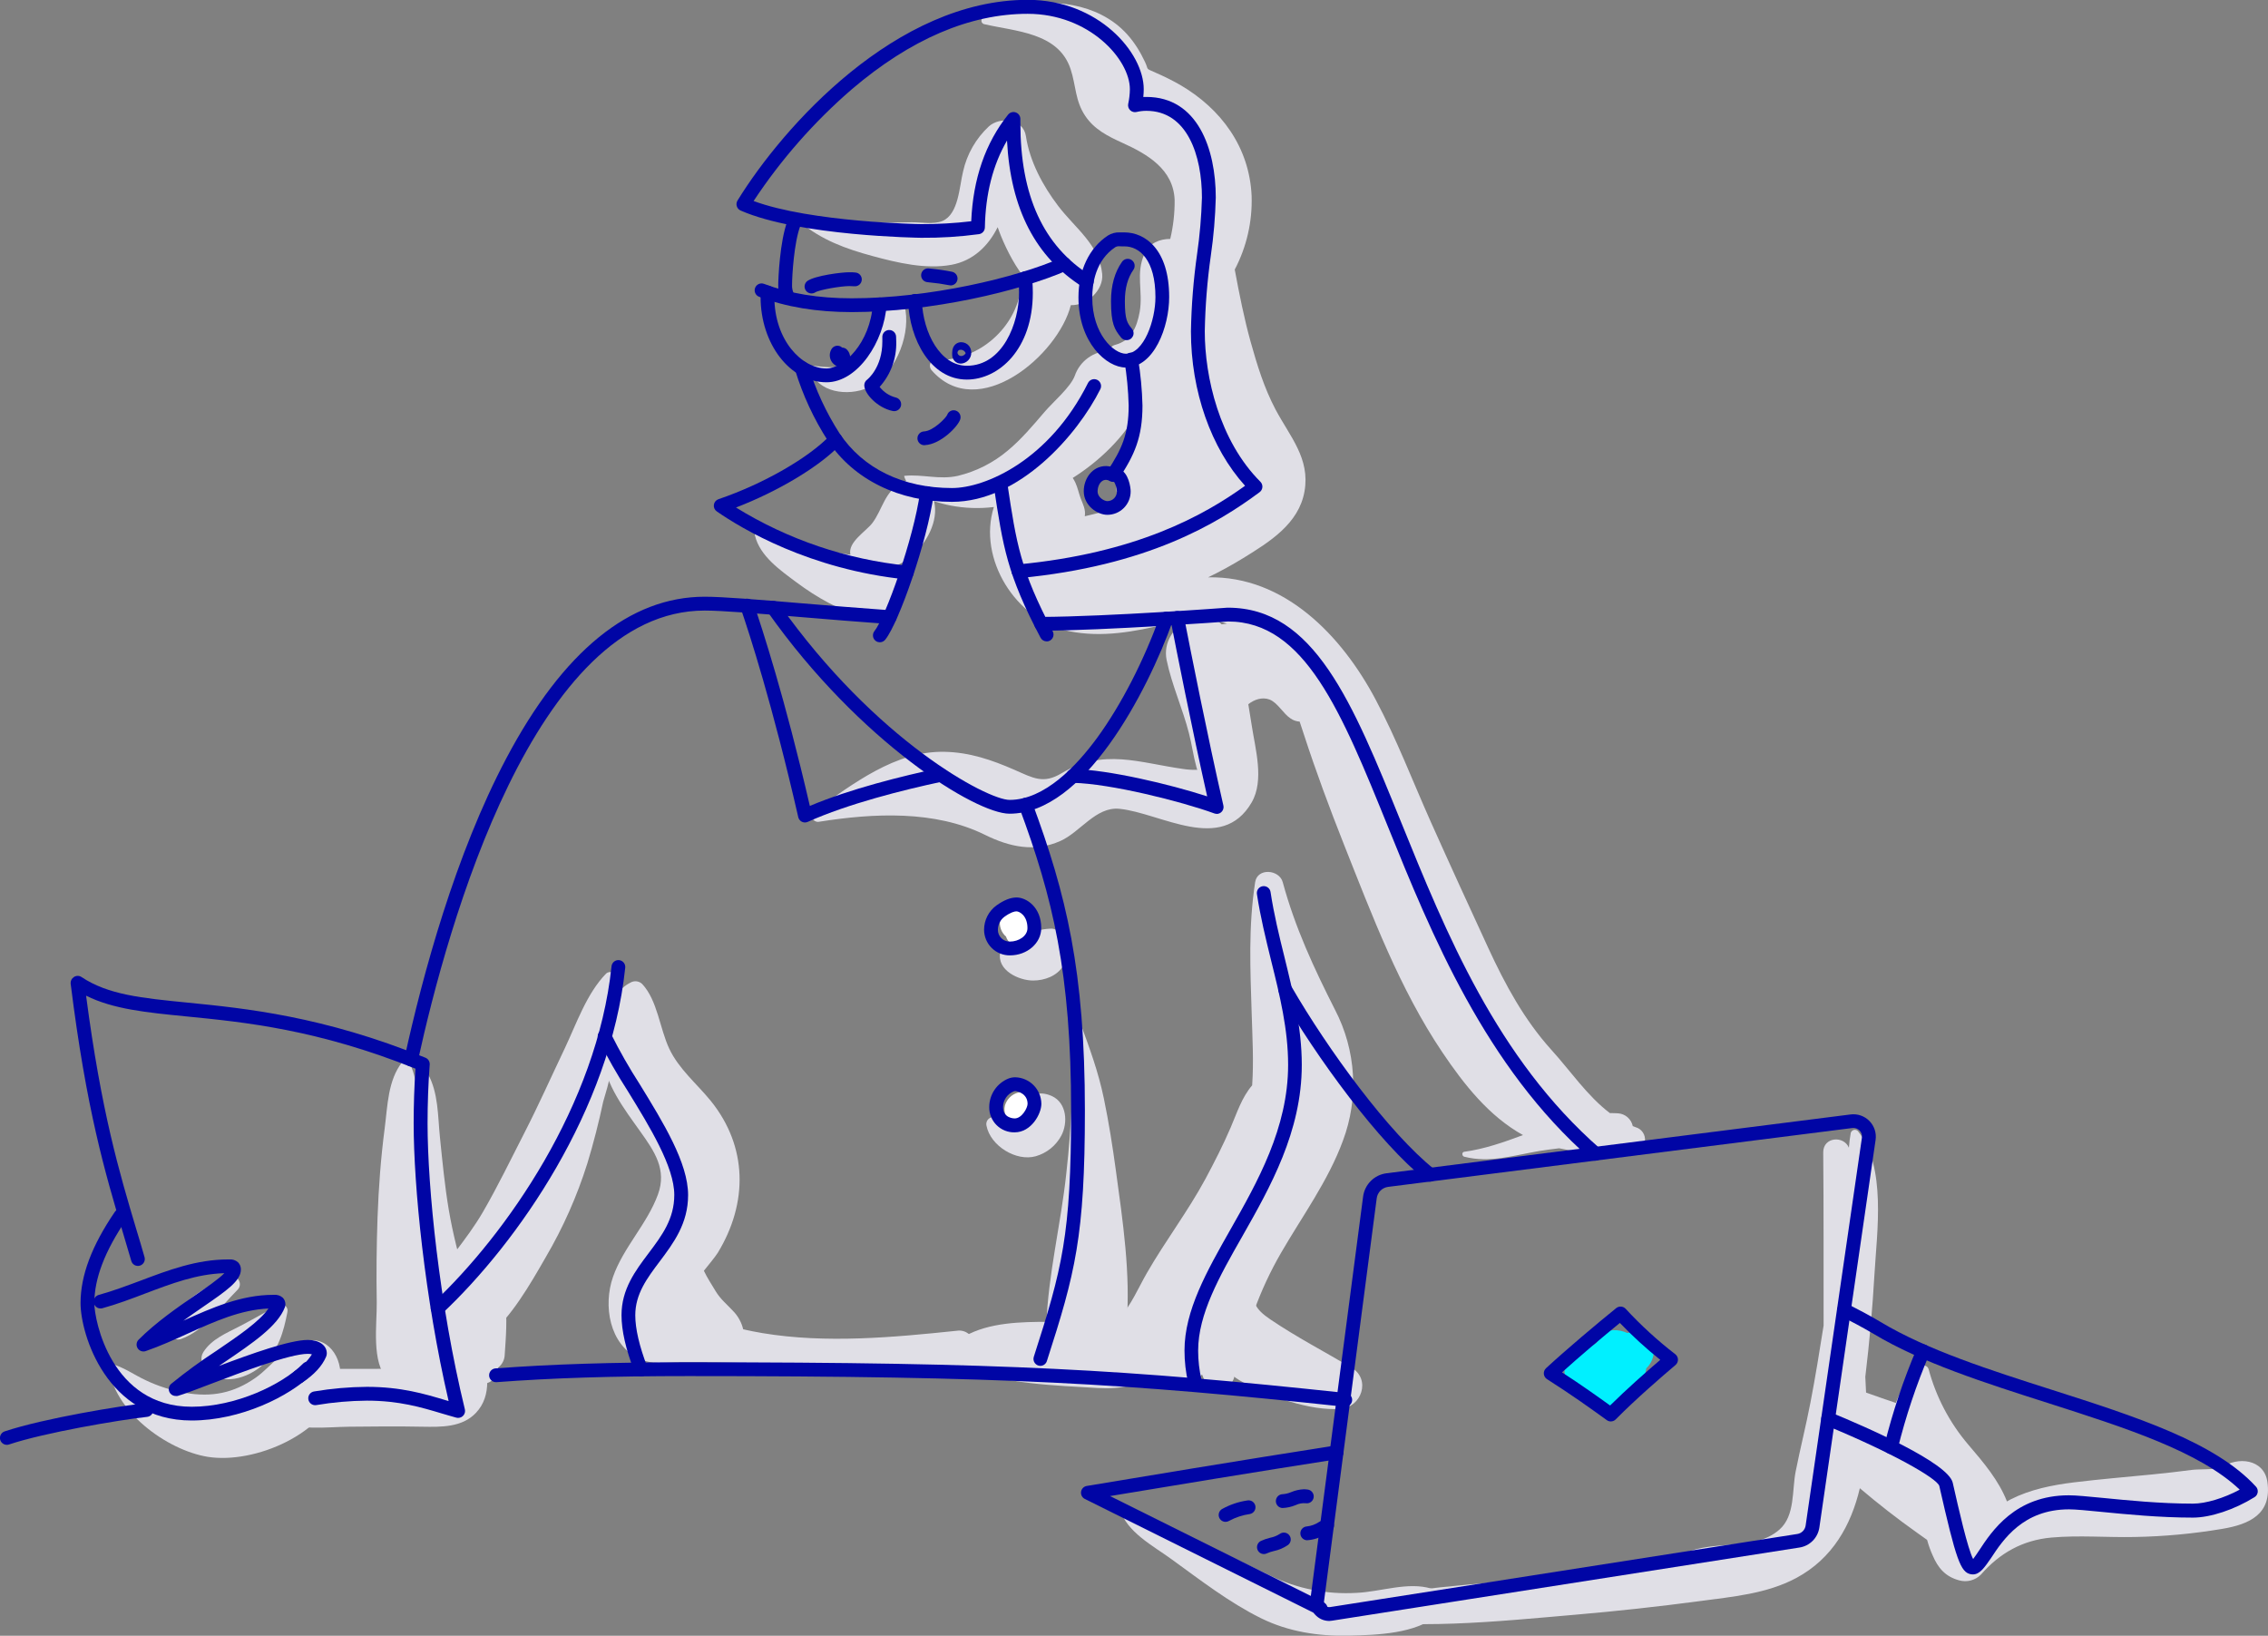 <svg width="294" height="212" viewBox="0 0 294 212" fill="none" xmlns="http://www.w3.org/2000/svg">
<rect x="0" y="0" width="294" height="212" fill="#808080" stroke="none"/>
<g clip-path="url(#clip0_75_1610)">
<path d="M39.741 173.754C37.156 174.231 35.25 177.06 33.186 178.524C30.309 180.565 27.473 181.112 23.994 180.52C22.234 180.207 20.524 179.66 18.908 178.894C17.398 178.202 16.006 177.145 14.388 176.764C14.354 176.755 14.318 176.754 14.284 176.761C14.249 176.768 14.216 176.782 14.188 176.804C14.16 176.825 14.137 176.852 14.121 176.884C14.105 176.916 14.097 176.95 14.096 176.986C14.595 182.846 21.619 187.963 26.959 188.817C32.99 189.76 42.337 185.837 43.981 179.378C44.675 176.631 42.913 173.174 39.741 173.754Z" fill="#E0DFE6"/>
<path d="M36.059 169.14C34.386 170.072 32.735 171.022 31.029 171.909C29.323 172.797 27.432 173.551 26.361 175.237C25.896 175.976 26.139 176.834 26.649 177.455C28.588 179.822 32.266 178.594 34.131 176.823C36.099 174.952 36.761 172.634 37.255 170.057C37.293 169.902 37.285 169.739 37.231 169.588C37.178 169.437 37.082 169.305 36.956 169.208C36.829 169.111 36.676 169.053 36.517 169.041C36.358 169.029 36.199 169.063 36.059 169.14Z" fill="#E0DFE6"/>
<path d="M29.426 165.443C26.568 166.959 23.034 168.737 21.852 171.935C21.519 172.845 22.557 173.862 23.458 173.544C26.483 172.471 28.555 169.395 30.77 167.188C31.679 166.293 30.527 164.873 29.426 165.443Z" fill="#E0DFE6"/>
<path d="M62.571 174.819C61.338 168.744 59.214 162.954 58.177 156.805C57.648 153.677 57.349 150.52 57.028 147.381C56.747 144.634 56.836 141.639 55.466 139.176C55.431 139.118 55.381 139.07 55.322 139.037C55.263 139.003 55.196 138.986 55.128 138.986C55.06 138.986 54.993 139.003 54.934 139.037C54.875 139.07 54.825 139.118 54.79 139.176C52.375 142.8 52.43 148.86 52.109 153.097C51.727 158.532 51.99 163.993 52.892 169.365C53.306 171.954 53.749 174.542 54.273 177.13V177.182C53.457 177.256 52.674 177.359 52.401 177.363C49.627 177.433 46.861 177.407 44.069 177.411C41.207 177.411 38.478 177.041 35.889 178.42C33.806 179.529 33.762 182.916 35.889 184.003C38.792 185.482 42.071 184.946 45.258 184.909C48.446 184.872 51.607 184.846 54.783 184.909C57.179 184.946 59.894 185.013 61.692 183.116C63.879 180.812 63.14 177.562 62.571 174.819Z" fill="#E0DFE6"/>
<path d="M80.63 127.833C80.631 127.801 80.62 127.77 80.599 127.746C80.578 127.722 80.549 127.706 80.518 127.702C80.486 127.698 80.454 127.706 80.428 127.724C80.402 127.742 80.383 127.769 80.376 127.8C80.279 128.103 80.176 128.406 80.08 128.709C80.041 127.963 79.939 127.22 79.774 126.491C79.735 126.374 79.668 126.268 79.579 126.184C79.489 126.1 79.38 126.039 79.261 126.007C79.142 125.976 79.018 125.974 78.898 126.003C78.779 126.032 78.668 126.09 78.577 126.173C76.044 128.761 74.733 132.669 73.193 135.908C71.464 139.539 69.821 143.225 67.985 146.808C66.22 150.247 64.54 153.741 62.597 157.087C60.477 160.732 57.589 163.783 55.4 167.328C55.144 167.737 54.943 168.177 54.801 168.637C54.801 168.5 54.775 168.367 54.764 168.231C54.476 164.563 54.284 160.89 54.188 157.212C54.096 153.737 54.059 150.258 54 146.782C53.952 143.865 54.476 140.456 53.095 137.794C53.047 137.712 52.981 137.643 52.902 137.591C52.823 137.539 52.734 137.505 52.64 137.493C52.546 137.481 52.451 137.491 52.362 137.521C52.272 137.551 52.191 137.602 52.124 137.668C50.277 140.027 50.244 143.321 49.871 146.202C49.365 150.058 49.081 153.907 48.94 157.793C48.81 161.463 48.775 165.135 48.837 168.807C48.881 171.569 48.098 176.672 50.273 178.768C52.024 180.454 54.48 179.508 55.292 177.444C55.769 176.228 55.374 174.701 55.241 173.44C55.185 172.908 55.145 172.372 55.093 171.839C56.459 174.376 60.389 175.537 63.129 173.318C66.283 170.73 68.702 166.493 70.729 162.966C72.989 159.116 74.805 155.023 76.143 150.764C76.948 148.117 77.621 145.466 78.193 142.782C79.686 137.934 80.506 132.904 80.63 127.833Z" fill="#E0DFE6"/>
<path d="M65.463 168.552C65.446 168.49 65.415 168.432 65.372 168.383C65.329 168.335 65.275 168.297 65.215 168.273C65.155 168.248 65.09 168.238 65.025 168.243C64.961 168.248 64.898 168.268 64.843 168.301C62.859 169.78 61.559 172.619 61.15 175C61.078 175.402 61.097 175.815 61.205 176.209C61.022 176.66 60.898 177.132 60.836 177.614C60.607 179.367 63.336 179.959 64.097 178.498C64.298 178.095 64.461 177.674 64.584 177.241C64.838 177.043 65.045 176.792 65.191 176.505C65.336 176.218 65.416 175.903 65.426 175.581C65.578 173.34 65.788 170.778 65.463 168.552Z" fill="#E0DFE6"/>
<path d="M173.053 130.861C170.312 125.448 167.882 120.235 166.28 114.33C165.833 112.685 162.993 112.445 162.705 114.33C161.811 120.143 162.077 125.604 162.258 131.453C162.35 134.488 162.531 137.605 162.317 140.663C160.965 142.231 160.349 144.238 159.529 146.135C158.554 148.402 157.435 150.598 156.26 152.79C153.985 157.002 151.061 160.832 148.667 164.992C147.619 166.807 146.603 169.207 145.159 170.752C143.778 172.231 140.99 172.268 139.091 172.601C134.364 173.414 129.39 174.109 125.091 176.346C124.651 176.576 124.832 177.149 125.213 177.304C130.494 179.422 136.698 179.545 142.315 179.892C145.321 180.073 147.674 179.485 149.665 178.28C150.396 179.003 151.355 179.448 152.379 179.541L152.778 179.585C153.985 179.715 155.053 179.005 155.825 178.136L155.969 178.506C156.777 180.661 159.979 180.41 160.068 177.951C160.164 175.363 161.674 172.346 162.553 169.92C163.497 167.298 164.675 164.766 166.073 162.355C168.835 157.586 172.159 153.064 174.079 147.854C175.112 145.109 175.555 142.176 175.378 139.248C175.201 136.32 174.409 133.462 173.053 130.861Z" fill="#E0DFE6"/>
<path d="M142.877 35.498C142.507 31.716 139.376 29.583 137.178 26.699C135.184 24.077 133.485 20.938 132.99 17.648C132.651 15.351 129.619 15.096 128.189 16.379C126.504 17.947 125.336 19.991 124.84 22.24C124.36 24.155 124.275 27.749 122.177 28.636C121.043 29.117 119.333 28.791 118.144 28.806C116.667 28.828 115.19 28.884 113.69 28.832C110.407 28.71 107.209 28.229 103.922 28.359C103.716 28.359 103.553 28.651 103.738 28.802C106.508 31.106 109.647 32.252 113.103 33.184C116.324 34.056 119.995 34.933 123.34 34.319C126.121 33.805 128.108 31.908 129.327 29.442C129.467 29.83 129.604 30.219 129.763 30.603C131.358 34.467 134.246 39.381 138.833 39.547C140.864 39.621 143.087 37.624 142.877 35.498Z" fill="#E0DFE6"/>
<path d="M117.387 40.268C117.018 37.906 113.417 38.586 113.354 40.812C113.292 43.038 112.516 45.692 110.54 46.934C109.026 47.888 107.084 47.582 105.403 47.411C105.349 47.413 105.295 47.427 105.246 47.452C105.198 47.477 105.155 47.513 105.122 47.556C105.089 47.6 105.066 47.65 105.054 47.704C105.043 47.758 105.044 47.813 105.056 47.866C105.909 50.928 109.957 51.39 112.494 50.258C115.888 48.739 117.941 43.799 117.387 40.268Z" fill="#E0DFE6"/>
<path d="M132.281 37.717C131.399 42.926 126.406 46.897 121.302 46.635C120.563 46.594 120.334 47.493 120.748 47.97C126.76 54.88 137.212 46.017 138.818 39.517C139.882 35.221 133.002 33.476 132.281 37.717Z" fill="#E0DFE6"/>
<path d="M212.003 146.083C211.885 146.042 211.774 145.991 211.656 145.946C211.56 145.498 211.32 145.093 210.973 144.794C210.625 144.495 210.189 144.318 209.732 144.29C209.363 144.268 209.034 144.264 208.691 144.264C205.758 142.046 203.52 138.718 201.109 136.071C197.586 132.174 195.107 127.596 192.914 122.841C190.414 117.425 187.924 111.993 185.487 106.547C183.124 101.26 181.055 95.802 178.33 90.682C173.935 82.377 166.49 74.609 156.6 74.827C158.155 74.076 159.671 73.247 161.143 72.343C164.54 70.246 168.377 67.906 169.108 63.654C169.84 59.402 167.21 56.577 165.353 53.083C163.875 50.284 162.971 47.352 162.121 44.306C161.272 41.259 160.644 38.075 160.06 34.936C161.601 32.001 162.354 28.715 162.247 25.401C161.973 19.082 158.291 14.087 152.94 10.981C151.925 10.408 150.881 9.888 149.812 9.424C148.39 8.781 148.959 9.166 148.424 8.023C147.168 5.354 145.469 3.279 142.777 1.919C138.201 -0.407 131.938 0.022 127.44 2.289C127.364 2.335 127.303 2.403 127.265 2.483C127.227 2.563 127.213 2.653 127.224 2.741C127.235 2.829 127.272 2.912 127.329 2.98C127.386 3.048 127.462 3.098 127.547 3.124C131.631 4.082 137.197 4.189 138.777 8.944C139.49 11.085 139.35 13.048 140.687 15.033C141.857 16.775 143.615 17.655 145.465 18.498C148.741 19.977 152.113 21.936 152.268 25.922C152.283 27.62 152.092 29.314 151.699 30.965C150.34 30.965 148.992 31.502 148.376 32.855C147.175 35.461 148.206 37.735 147.737 40.419C147.367 42.435 146.629 44.143 144.561 44.694C144.369 44.74 144.194 44.837 144.052 44.974C143.911 45.111 143.808 45.284 143.756 45.474C142.775 45.492 141.824 45.811 141.032 46.389C140.239 46.966 139.643 47.773 139.324 48.702C138.781 50.181 136.491 52.107 135.402 53.39C133.925 55.117 132.385 56.95 130.638 58.396C128.769 59.972 126.561 61.092 124.186 61.668C121.8 62.212 119.61 61.443 117.273 61.668C117.263 61.668 117.253 61.67 117.244 61.674C117.234 61.678 117.226 61.685 117.22 61.693C117.214 61.701 117.21 61.71 117.208 61.72C117.206 61.73 117.207 61.74 117.21 61.75C117.277 61.959 117.365 62.161 117.472 62.352C117.274 62.407 117.081 62.479 116.896 62.567C114.68 63.654 114.418 66.002 113.089 67.78C112.25 68.889 109.861 70.265 110.241 71.895C108.528 71.695 106.836 71.344 105.185 70.845C102.97 70.135 100.909 68.686 98.56 68.501C98.451 68.505 98.344 68.533 98.246 68.583C98.149 68.633 98.064 68.704 97.998 68.791C97.931 68.878 97.885 68.979 97.862 69.086C97.839 69.193 97.841 69.304 97.866 69.411C98.505 72.076 101.149 73.91 103.239 75.467C105.883 77.438 108.901 79.164 112.103 79.981C116.42 81.091 118.207 75.948 115.821 73.467C116.635 73.149 117.395 72.707 118.074 72.158C120.043 70.516 121.723 67.566 121.08 64.952C121.785 65.188 122.504 65.378 123.233 65.521C125.08 65.876 126.97 65.94 128.836 65.71C126.701 72.428 131.701 80.388 138.559 81.797C142.843 82.677 147.076 81.867 151.249 80.873C152.15 80.653 153.064 80.492 153.985 80.392C152.172 81.25 150.761 83.25 151.23 85.542C151.888 88.755 153.324 91.865 154.133 95.067C154.502 96.49 154.691 97.969 155.082 99.378C155.13 99.552 155.167 99.685 155.204 99.799C155.189 99.785 155.169 99.776 155.149 99.773C154.576 99.789 154.002 99.754 153.435 99.67C147.611 98.86 143.095 96.949 137.599 100.225C135.228 101.641 133.928 100.835 131.506 99.773C128.551 98.483 125.682 97.5 122.428 97.437C116.043 97.315 110.61 101.589 105.614 105.064C105.457 105.164 105.341 105.317 105.286 105.494C105.231 105.671 105.24 105.863 105.312 106.034C105.384 106.205 105.514 106.346 105.68 106.43C105.845 106.515 106.035 106.538 106.216 106.495C113.233 105.386 121.169 104.979 127.691 108.203C130.845 109.76 134.102 110.485 137.448 108.998C140.033 107.852 142.057 104.525 145.104 104.824C150.44 105.349 158.362 110.718 162.254 103.992C163.92 101.119 162.712 97.034 162.254 93.976C162.117 93.089 161.973 92.183 161.818 91.273C162.557 90.674 163.613 90.301 164.559 90.659C165.637 91.074 166.316 92.479 167.321 93.133C167.663 93.365 168.061 93.5 168.473 93.525C168.662 94.079 168.842 94.634 169.027 95.2C170.593 100.006 172.351 104.743 174.216 109.45C177.868 118.641 181.428 128.158 186.986 136.407C189.764 140.53 193.01 144.667 197.427 147.111C194.941 148.035 192.437 148.919 189.797 149.278C189.468 149.326 189.509 149.832 189.797 149.91C193.139 150.775 196.241 149.729 199.561 149.17C200.407 149.034 201.256 148.923 202.109 148.823C205.197 149.496 208.487 149.503 211.564 149.37C211.97 149.373 212.364 149.228 212.671 148.961C212.978 148.694 213.177 148.324 213.231 147.921C213.285 147.517 213.19 147.108 212.964 146.769C212.738 146.431 212.396 146.187 212.003 146.083ZM147.449 54.288C147.057 57.032 146.138 59.406 144.996 61.912C144.719 62.517 144.641 63.195 144.774 63.847C144.907 64.499 145.243 65.092 145.735 65.54C144.258 66.002 142.781 66.401 141.281 66.752L140.62 66.907C140.764 66.016 140.376 65.362 140.066 64.53C139.859 63.972 139.697 63.199 139.413 62.582C139.312 62.36 139.195 62.146 139.062 61.942C142.574 59.724 145.709 56.669 147.6 53.172C147.545 53.545 147.504 53.919 147.449 54.288ZM158.351 80.909C158.202 80.757 158.038 80.62 157.863 80.499C158.265 80.586 158.661 80.698 159.049 80.835C158.816 80.865 158.583 80.887 158.351 80.917V80.909Z" fill="#E0DFE6"/>
<path d="M133.278 175.211C131.886 173.817 129.914 174.05 128.045 174.065C127.44 174.065 126.849 174.106 126.262 174.157C126.233 173.898 126.152 173.648 126.024 173.421C125.895 173.195 125.722 172.996 125.515 172.839C125.308 172.681 125.071 172.567 124.818 172.504C124.565 172.441 124.303 172.43 124.046 172.471C115.829 173.329 107.058 174.146 98.844 172.778C98.013 172.638 97.179 172.471 96.341 172.287C96.124 171.376 95.66 170.543 95 169.88C94.199 169.014 93.412 168.401 92.784 167.369C92.275 166.511 91.676 165.624 91.244 164.696C92.02 163.738 92.721 162.873 93.05 162.359C96.987 155.892 96.917 148.605 92.145 142.689C90.343 140.471 87.998 138.555 86.757 135.919C85.516 133.283 85.236 129.667 83.252 127.534C83.056 127.343 82.804 127.221 82.533 127.186C82.263 127.15 81.987 127.204 81.749 127.338C78.692 128.857 77.654 133.797 78.056 136.866C78.544 140.656 80.87 143.658 83.009 146.66C84.855 149.248 86.462 151.592 85.295 154.794C83.895 158.64 80.822 161.631 79.467 165.483C78.167 169.181 78.968 174.272 82.865 176.099C84.623 176.923 86.377 176.546 88.238 176.546C90.535 176.546 92.817 176.546 95.111 176.612C104.805 176.845 114.315 177.944 124.042 177.171C124.428 177.136 124.801 177.01 125.128 176.801C126.21 176.967 127.285 177.149 128.348 177.363C130.091 177.711 131.277 178.276 132.961 177.552C133.884 177.178 133.891 175.829 133.278 175.211Z" fill="#E0DFE6"/>
<path d="M136.384 142.068C135.583 141.698 134.556 141.51 133.766 142.068C133.335 142.37 132.96 142.745 132.658 143.177C132.906 142.866 132.883 142.907 132.581 143.292C132.327 143.572 132.144 143.909 132.049 144.275C131.99 144.345 131.934 144.419 131.868 144.486C130.897 145.225 129.866 144.789 128.729 144.785C128.595 144.788 128.463 144.821 128.343 144.882C128.224 144.942 128.119 145.029 128.038 145.136C127.956 145.242 127.9 145.366 127.872 145.497C127.845 145.628 127.847 145.764 127.879 145.895C128.382 148.501 131.724 150.576 134.276 149.851C134.977 149.649 135.631 149.308 136.199 148.849C136.766 148.39 137.236 147.822 137.581 147.178C138.449 145.532 138.297 142.966 136.384 142.068Z" fill="#E0DFE6"/>
<path d="M137.873 121.377C137.503 120.815 136.828 120.268 136.1 120.361C135.509 120.387 134.923 120.489 134.357 120.664C133.917 120.787 133.511 121.008 133.168 121.311L133.005 121.433L132.544 121.803C132.459 121.858 132.37 121.914 132.281 121.962L132.215 121.999C132.1 122.03 131.987 122.071 131.879 122.121C131.623 122.209 131.376 122.32 131.14 122.453C131.288 122.387 131.292 122.379 131.14 122.424C130.597 122.542 129.807 122.697 129.663 123.444C129.19 125.748 132.067 127.079 133.917 127.082C135.395 127.082 137.02 126.502 137.817 125.182C138.188 124.619 138.391 123.962 138.401 123.288C138.41 122.614 138.227 121.951 137.873 121.377Z" fill="#E0DFE6"/>
<path d="M144.649 151.689C144.225 148.564 143.73 145.444 143.091 142.356C142.374 138.896 141.244 135.849 140.033 132.558C139.852 132.07 139.058 132.104 139.073 132.691C139.221 139.18 138.936 145.671 138.22 152.121C137.522 158.651 135.875 165.158 135.635 171.717C135.395 178.487 145.473 178.302 146.031 171.717C146.588 165.132 145.539 158.218 144.649 151.689Z" fill="#E0DFE6"/>
<path d="M293.922 192.064C293.494 189.069 290.026 188.736 287.98 190.215C287.031 190.485 284.982 190.396 284.158 190.503C282.43 190.733 280.701 190.925 278.988 191.095C275.605 191.428 272.207 191.709 268.832 192.123C266.025 192.47 263.222 193.029 260.674 194.308C260.5 194.397 260.33 194.497 260.161 194.593C259.09 191.864 257.177 189.601 255.142 187.224C252.726 184.391 250.972 181.053 250.008 177.455C249.974 177.341 249.912 177.238 249.826 177.155C249.741 177.073 249.636 177.013 249.521 176.983C249.406 176.952 249.285 176.952 249.17 176.982C249.055 177.011 248.949 177.07 248.864 177.152C247.458 178.43 246.391 180.037 245.758 181.829C244.465 181.397 243.173 180.931 241.898 180.484C241.869 179.803 241.836 179.123 241.799 178.443C242.335 174.006 242.732 169.569 242.988 165.132C243.302 159.678 244.561 151.182 240.839 146.59C240.77 146.522 240.684 146.473 240.591 146.448C240.498 146.423 240.399 146.423 240.306 146.448C240.212 146.472 240.127 146.521 240.058 146.589C239.989 146.656 239.938 146.741 239.912 146.834C239.797 147.466 239.723 148.102 239.668 148.745C239.022 147.163 236.344 147.325 236.344 149.344C236.411 156.831 236.381 164.319 236.392 171.802C235.868 175.13 235.325 178.479 234.686 181.785C234.114 184.769 233.368 187.701 232.773 190.699C232.282 193.169 232.714 196.43 230.675 198.235C227.226 201.289 221.524 199.274 217.654 201.721C217.53 201.798 217.422 201.899 217.337 202.018C217.252 202.136 217.192 202.27 217.159 202.413C216.42 202.512 215.682 202.609 214.961 202.716C210.234 203.4 205.492 203.954 200.743 204.446C191.588 205.389 181.698 205.64 172.85 208.291C172.248 208.473 172.148 209.493 172.85 209.615C182.983 211.345 194.014 210.151 204.196 209.275C209.568 208.814 214.927 208.229 220.272 207.519C224.519 206.946 229.01 206.576 232.854 204.513C237.552 201.991 239.952 197.68 241.09 192.881C243.479 194.907 245.939 196.833 248.553 198.682L249.805 199.573C249.805 199.606 249.827 199.636 249.839 199.677C250.019 200.325 250.248 200.96 250.525 201.573C251.22 203.219 252.176 204.339 253.964 204.82C254.457 204.959 254.978 204.965 255.473 204.834C255.969 204.704 256.42 204.444 256.781 204.08C259.237 201.27 262.184 199.617 265.911 199.274C269.489 198.956 273.097 199.274 276.683 199.2C280.503 199.134 284.313 198.781 288.08 198.146C291.636 197.551 294.51 196.208 293.922 192.064Z" fill="#E0DFE6"/>
<path d="M175.195 177.252C171.701 175.189 168.034 173.274 164.673 171C162.719 169.68 161.981 168.563 162.941 166.267C163.602 164.677 164.049 163.531 163.554 161.83C163.461 161.521 163.291 161.241 163.059 161.017C162.828 160.792 162.542 160.631 162.231 160.549C161.919 160.467 161.592 160.466 161.28 160.546C160.967 160.627 160.681 160.786 160.448 161.01C157.405 163.69 156.253 168.404 158.207 171.932C157.978 171.839 157.749 171.75 157.516 171.673C157.382 171.638 157.239 171.657 157.119 171.726C156.999 171.795 156.911 171.909 156.873 172.042C156.135 174.926 158.72 177.866 161.083 179.123C164.555 180.972 169.799 182.88 173.747 182.595C176.487 182.399 177.761 178.772 175.195 177.252Z" fill="#E0DFE6"/>
<path d="M147.264 171.314C143.497 171.444 139.8 171.314 136.026 171.314C132.437 171.314 128.223 171.373 125.032 173.196C124.478 173.514 124.792 174.224 125.327 174.305C129.958 174.886 134.767 174.849 139.439 175.307C142.674 175.625 146.337 176.494 148.501 173.488C149.14 172.59 148.283 171.281 147.264 171.314Z" fill="#E0DFE6"/>
<path d="M185.554 205.896C182.525 204.964 178.962 206.31 175.837 206.443C172.01 206.668 168.189 205.912 164.736 204.247C158.402 201.159 151.98 198.235 145.639 195.166C145.583 195.135 145.519 195.121 145.455 195.127C145.391 195.132 145.33 195.155 145.28 195.194C145.229 195.234 145.191 195.287 145.17 195.348C145.15 195.408 145.147 195.474 145.163 195.536C145.99 198.549 149.487 200.342 151.884 202.095C155.607 204.79 159.326 207.678 163.458 209.726C166.981 211.468 170.907 212.081 174.811 211.989C178.504 211.904 183.559 211.749 186.447 209.275C187.655 208.244 186.909 206.31 185.554 205.896Z" fill="#E0DFE6"/>
<path d="M214.385 174.997C214.385 174.257 213.979 173.377 213.277 173.052C212.565 172.664 211.732 172.561 210.947 172.763C210.396 172.507 209.793 172.381 209.185 172.394C208.694 172.41 208.219 172.576 207.823 172.868C207.428 173.16 207.13 173.566 206.97 174.032C205.862 174.675 204.879 175.481 203.757 176.087C203.394 176.305 203.111 176.634 202.951 177.026C202.792 177.418 202.763 177.852 202.87 178.261C203.11 179.212 203.783 179.833 204.429 180.532C205.075 181.23 205.673 182.07 206.534 182.506C208.38 183.441 210.556 181.859 211.811 180.554C212.676 179.683 213.237 178.556 213.41 177.341C213.726 177.039 213.976 176.675 214.144 176.271C214.311 175.868 214.394 175.434 214.385 174.997Z" fill="#00F0FF"/>
<path d="M133.855 118.726C134.154 117.525 132.595 116.39 131.458 117.044C130.719 117.469 130.043 117.994 129.752 118.83C129.601 119.237 129.568 119.678 129.656 120.103C129.744 120.528 129.95 120.92 130.25 121.233C130.298 121.281 130.35 121.326 130.402 121.37C130.524 121.77 130.778 122.117 131.122 122.353C131.716 122.701 132.178 122.438 132.662 122.065L132.713 122.021C132.89 121.928 133.053 121.811 133.197 121.673L133.271 121.581C133.542 121.368 133.764 121.101 133.924 120.797C134.084 120.492 134.177 120.157 134.198 119.813C134.218 119.618 134.198 119.421 134.139 119.234C134.08 119.047 133.983 118.874 133.855 118.726Z" fill="white"/>
<path d="M134.453 143.258C134.415 142.978 134.318 142.71 134.169 142.47C134.019 142.23 133.821 142.025 133.586 141.869C133.351 141.712 133.086 141.607 132.807 141.561C132.529 141.515 132.244 141.529 131.971 141.602C131.567 141.712 131.197 141.925 130.899 142.219C130.601 142.514 130.384 142.881 130.269 143.284C130.152 143.742 130.199 144.225 130.401 144.652C130.604 145.078 130.949 145.419 131.377 145.617C131.517 145.698 131.666 145.763 131.82 145.813C132.173 145.917 132.55 145.9 132.893 145.767C133.236 145.633 133.524 145.389 133.714 145.074L133.899 144.933C134.118 144.719 134.283 144.455 134.379 144.163C134.476 143.872 134.501 143.562 134.453 143.258Z" fill="white"/>
<path d="M145.938 47.633C143.431 47.633 139.8 44.398 139.8 38.549C139.8 35.04 141.193 32.115 143.623 30.522C144.072 30.241 144.596 30.1 145.126 30.119H145.458H145.754C148.431 30.119 151.559 32.311 151.559 38.493C151.566 42.339 149.613 47.633 145.938 47.633ZM145.133 31.919C144.95 31.9 144.765 31.935 144.601 32.019C141.979 33.739 141.588 36.848 141.588 38.549C141.588 43.355 144.42 45.844 145.938 45.844C148.283 45.844 149.779 41.503 149.779 38.516C149.779 33.661 147.703 31.93 145.761 31.93H145.414L145.133 31.919Z" fill="#0005A5"/>
<path d="M146.023 44.084C145.889 44.084 145.757 44.054 145.636 43.995C145.515 43.937 145.409 43.852 145.325 43.747L145.27 43.677C144.483 42.69 144.018 41.95 144.018 39.029C144.018 36.992 144.498 35.277 145.447 33.931C145.515 33.834 145.601 33.751 145.7 33.687C145.8 33.623 145.911 33.58 146.028 33.559C146.144 33.538 146.264 33.541 146.379 33.566C146.495 33.591 146.604 33.639 146.701 33.707C146.798 33.775 146.881 33.861 146.944 33.961C147.008 34.06 147.051 34.172 147.072 34.288C147.093 34.405 147.091 34.524 147.065 34.64C147.04 34.756 146.992 34.865 146.924 34.962C146.186 36.016 145.816 37.347 145.816 39.029C145.816 41.466 146.145 41.876 146.692 42.557L146.747 42.627C146.853 42.758 146.92 42.917 146.939 43.086C146.959 43.253 146.931 43.423 146.857 43.576C146.784 43.728 146.67 43.857 146.527 43.947C146.383 44.037 146.218 44.084 146.049 44.084H146.023Z" fill="#0005A5"/>
<path d="M144.28 62.452C144.104 62.451 143.932 62.398 143.785 62.301C143.687 62.236 143.603 62.152 143.537 62.054C143.471 61.957 143.426 61.847 143.403 61.731C143.38 61.616 143.38 61.497 143.403 61.381C143.426 61.266 143.472 61.156 143.538 61.058C145.414 58.237 146.308 56.252 146.308 52.554C146.257 50.595 146.071 48.642 145.75 46.709C145.72 46.476 145.783 46.24 145.925 46.053C146.067 45.866 146.277 45.743 146.509 45.709C146.741 45.676 146.977 45.735 147.166 45.874C147.355 46.014 147.482 46.222 147.519 46.454C147.856 48.471 148.05 50.51 148.099 52.554C148.099 56.681 147.061 58.988 145.022 62.049C144.942 62.173 144.832 62.275 144.702 62.345C144.573 62.415 144.427 62.452 144.28 62.452Z" fill="#0005A5"/>
<path d="M143.545 66.723C142.267 66.723 140.487 65.554 140.487 63.654C140.487 62.057 141.573 60.4 143.39 60.4C143.897 60.424 144.397 60.534 144.867 60.725L145.089 60.799C146.308 61.206 146.566 63.195 146.566 63.665C146.571 64.065 146.496 64.462 146.347 64.833C146.197 65.204 145.975 65.542 145.694 65.826C145.413 66.111 145.078 66.336 144.71 66.49C144.341 66.644 143.945 66.723 143.545 66.723ZM143.39 62.19C142.622 62.19 142.282 63.047 142.282 63.669C142.282 64.512 143.168 64.948 143.549 64.948C143.713 64.947 143.876 64.913 144.028 64.849C144.179 64.784 144.316 64.69 144.431 64.572C144.546 64.454 144.636 64.315 144.696 64.161C144.756 64.008 144.786 63.844 144.782 63.68C144.762 63.26 144.644 62.852 144.439 62.485L144.28 62.43C143.997 62.307 143.697 62.226 143.39 62.19Z" fill="#0005A5"/>
<path d="M110.411 40.449C105.869 40.449 101.943 39.798 98.405 38.464C98.183 38.38 98.004 38.211 97.906 37.995C97.808 37.779 97.8 37.532 97.884 37.31C97.968 37.088 98.136 36.908 98.353 36.81C98.569 36.713 98.815 36.705 99.037 36.789C102.36 38.046 106.09 38.66 110.411 38.66C120.43 38.66 131.665 36.02 137.588 33.413C137.696 33.364 137.812 33.338 137.929 33.334C138.047 33.33 138.165 33.35 138.275 33.392C138.385 33.433 138.486 33.496 138.572 33.577C138.658 33.658 138.727 33.755 138.776 33.862C138.824 33.97 138.851 34.086 138.855 34.204C138.858 34.322 138.839 34.439 138.797 34.55C138.755 34.66 138.692 34.761 138.612 34.847C138.531 34.933 138.434 35.002 138.327 35.051C132.2 37.735 120.674 40.449 110.411 40.449Z" fill="#0005A5"/>
<path d="M107.135 49.545C102.423 49.545 98.593 44.583 98.593 38.478C98.593 38.279 98.593 38.075 98.593 37.876C98.598 37.758 98.625 37.643 98.674 37.536C98.723 37.429 98.793 37.333 98.879 37.253C98.965 37.173 99.066 37.111 99.176 37.07C99.286 37.029 99.403 37.01 99.52 37.014C99.638 37.019 99.753 37.046 99.86 37.095C99.967 37.144 100.063 37.214 100.143 37.3C100.222 37.386 100.285 37.487 100.325 37.597C100.366 37.708 100.385 37.825 100.381 37.942C100.381 38.12 100.381 38.312 100.381 38.478C100.381 44.025 103.871 47.755 107.135 47.755C109.351 47.755 112.804 44.498 113.148 39.388C113.164 39.151 113.273 38.931 113.452 38.775C113.631 38.618 113.864 38.54 114.1 38.556C114.337 38.572 114.557 38.682 114.713 38.861C114.869 39.04 114.948 39.273 114.931 39.51C114.614 44.246 111.209 49.545 107.135 49.545Z" fill="#0005A5"/>
<path d="M125.335 49.194C120.637 49.194 117.904 43.984 117.72 39.078C117.709 38.957 117.723 38.835 117.76 38.719C117.798 38.604 117.859 38.497 117.939 38.406C118.019 38.315 118.117 38.241 118.227 38.189C118.336 38.137 118.455 38.108 118.576 38.103C118.698 38.099 118.819 38.119 118.932 38.163C119.045 38.207 119.148 38.273 119.235 38.358C119.321 38.443 119.39 38.544 119.436 38.657C119.482 38.769 119.505 38.89 119.503 39.011C119.662 43.137 121.885 47.404 125.335 47.404C129.999 47.404 132.097 41.858 132.097 37.943C132.097 37.784 132.097 36.955 132.008 36.157C131.984 35.92 132.054 35.684 132.203 35.5C132.353 35.315 132.57 35.198 132.806 35.173C133.042 35.149 133.278 35.219 133.462 35.369C133.646 35.519 133.764 35.736 133.788 35.972C133.877 36.859 133.884 37.769 133.884 37.943C133.884 45.252 129.478 49.194 125.335 49.194Z" fill="#0005A5"/>
<path d="M109.104 47.578C108.832 47.579 108.565 47.508 108.33 47.372C108.095 47.236 107.9 47.039 107.766 46.803C107.631 46.567 107.562 46.299 107.565 46.027C107.567 45.755 107.642 45.489 107.782 45.256C107.9 45.05 108.095 44.899 108.324 44.837C108.553 44.774 108.798 44.805 109.004 44.923C109.064 44.959 109.12 45.001 109.17 45.049C109.4 45.052 109.621 45.145 109.783 45.308C110.049 45.572 110.2 45.931 110.204 46.306C110.216 46.462 110.197 46.618 110.147 46.767C110.098 46.915 110.02 47.053 109.918 47.171C109.816 47.289 109.691 47.386 109.552 47.456C109.412 47.526 109.26 47.567 109.104 47.578ZM108.808 45.844L109.333 46.147C109.333 46.147 108.812 45.844 108.808 45.844Z" fill="#0005A5"/>
<path d="M124.552 47.127C124.4 47.128 124.249 47.097 124.109 47.038C123.97 46.978 123.844 46.89 123.739 46.779C123.534 46.558 123.423 46.265 123.429 45.962V45.74C123.429 44.631 124.168 44.35 124.585 44.35C124.783 44.348 124.98 44.391 125.16 44.475C125.339 44.56 125.498 44.684 125.623 44.838C125.808 45.087 125.907 45.389 125.907 45.7C125.911 46.068 125.772 46.422 125.519 46.689C125.266 46.955 124.919 47.112 124.552 47.127ZM124.552 45.334C124.499 45.327 124.444 45.331 124.393 45.347C124.341 45.362 124.294 45.388 124.253 45.423C124.212 45.458 124.178 45.5 124.155 45.549C124.131 45.597 124.118 45.65 124.116 45.703C124.118 45.781 124.143 45.856 124.19 45.918C124.234 45.983 124.292 46.037 124.359 46.076C124.427 46.115 124.503 46.138 124.581 46.143C124.706 46.141 124.827 46.106 124.933 46.041C125.039 45.976 125.125 45.884 125.183 45.774C125.134 45.645 125.047 45.534 124.935 45.454C124.823 45.375 124.689 45.33 124.552 45.326V45.334Z" fill="#0005A5"/>
<path d="M115.892 53.286C115.828 53.286 115.765 53.279 115.703 53.264C113.764 52.858 112.036 51.046 112.036 49.918C112.038 49.779 112.072 49.641 112.136 49.517C112.2 49.394 112.292 49.286 112.405 49.205C112.483 49.145 114.377 47.626 114.377 44.287C114.377 44.102 114.377 43.917 114.377 43.74C114.367 43.621 114.381 43.501 114.418 43.387C114.455 43.273 114.514 43.168 114.592 43.077C114.67 42.987 114.766 42.913 114.873 42.86C114.98 42.807 115.097 42.777 115.216 42.77C115.335 42.763 115.455 42.78 115.567 42.82C115.68 42.86 115.783 42.922 115.871 43.003C115.96 43.084 116.031 43.182 116.08 43.29C116.13 43.399 116.158 43.517 116.161 43.636C116.161 43.851 116.18 44.069 116.18 44.287C116.238 46.443 115.468 48.54 114.027 50.144C114.548 50.818 115.278 51.3 116.102 51.515C116.319 51.56 116.511 51.684 116.642 51.863C116.773 52.041 116.833 52.262 116.81 52.483C116.788 52.703 116.685 52.907 116.52 53.056C116.356 53.204 116.142 53.286 115.921 53.286H115.892Z" fill="#0005A5"/>
<path d="M119.847 57.701C119.61 57.708 119.38 57.62 119.207 57.458C119.035 57.294 118.934 57.07 118.927 56.832C118.92 56.595 119.008 56.365 119.171 56.192C119.334 56.019 119.558 55.919 119.795 55.912C120.984 55.845 122.591 54.196 122.783 53.775C122.819 53.663 122.878 53.561 122.955 53.472C123.031 53.384 123.125 53.312 123.23 53.261C123.335 53.209 123.449 53.179 123.565 53.172C123.682 53.165 123.799 53.181 123.909 53.22C124.135 53.297 124.32 53.461 124.426 53.675C124.531 53.889 124.547 54.136 124.471 54.362C124.16 55.302 121.933 57.587 119.895 57.69L119.847 57.701Z" fill="#0005A5"/>
<path d="M105.193 38.031C105.001 38.032 104.814 37.97 104.66 37.856C104.506 37.742 104.393 37.581 104.337 37.397C104.281 37.214 104.286 37.017 104.35 36.836C104.414 36.656 104.535 36.5 104.694 36.393C105.706 35.717 109.03 35.284 110.105 35.284C110.37 35.284 110.636 35.284 110.902 35.321C111.019 35.332 111.133 35.365 111.237 35.42C111.341 35.475 111.433 35.549 111.508 35.64C111.583 35.73 111.639 35.834 111.674 35.946C111.709 36.059 111.722 36.177 111.711 36.294C111.7 36.411 111.667 36.524 111.612 36.628C111.558 36.732 111.483 36.825 111.393 36.9C111.303 36.975 111.199 37.032 111.087 37.067C110.975 37.102 110.857 37.114 110.74 37.103C110.529 37.085 110.315 37.077 110.105 37.077C108.978 37.077 106.194 37.558 105.673 37.898C105.529 37.987 105.362 38.033 105.193 38.031Z" fill="#0005A5"/>
<path d="M123.233 36.989C123.167 36.988 123.102 36.981 123.038 36.966C122.183 36.798 121.32 36.675 120.452 36.597L120.198 36.567C120.081 36.554 119.968 36.518 119.865 36.461C119.763 36.404 119.672 36.328 119.599 36.236C119.526 36.144 119.471 36.039 119.439 35.926C119.406 35.813 119.396 35.695 119.409 35.578C119.422 35.461 119.458 35.348 119.515 35.245C119.572 35.142 119.648 35.052 119.74 34.978C119.832 34.905 119.937 34.851 120.05 34.818C120.162 34.785 120.28 34.775 120.397 34.788L120.648 34.818C121.575 34.904 122.498 35.038 123.411 35.221C123.628 35.266 123.822 35.391 123.953 35.571C124.084 35.75 124.143 35.973 124.119 36.194C124.095 36.415 123.989 36.62 123.823 36.767C123.656 36.915 123.441 36.995 123.219 36.992L123.233 36.989Z" fill="#0005A5"/>
<path d="M102.006 39.126C101.831 39.126 101.661 39.075 101.515 38.979C101.369 38.883 101.255 38.746 101.186 38.586C100.974 38.065 100.871 37.506 100.883 36.944C100.883 36.101 101.09 31.272 102.061 28.681C102.1 28.568 102.161 28.464 102.241 28.375C102.321 28.287 102.418 28.215 102.526 28.164C102.634 28.113 102.751 28.085 102.87 28.08C102.989 28.075 103.108 28.094 103.219 28.136C103.331 28.178 103.433 28.242 103.52 28.324C103.606 28.406 103.676 28.505 103.724 28.614C103.772 28.723 103.797 28.841 103.799 28.96C103.801 29.08 103.779 29.198 103.734 29.309C102.933 31.442 102.674 35.713 102.674 36.944C102.661 37.263 102.714 37.582 102.829 37.88C102.921 38.098 102.923 38.344 102.835 38.564C102.748 38.784 102.577 38.96 102.36 39.055C102.248 39.102 102.127 39.126 102.006 39.126Z" fill="#0005A5"/>
<path d="M123.403 65.04C116.542 65.04 110.692 62.171 107.35 57.172C105.5 54.314 104.059 51.21 103.069 47.951C102.998 47.725 103.019 47.479 103.128 47.268C103.238 47.057 103.427 46.899 103.653 46.827C103.879 46.756 104.124 46.777 104.335 46.887C104.545 46.996 104.704 47.185 104.775 47.411C105.721 50.507 107.088 53.456 108.838 56.178C111.885 60.737 117.059 63.251 123.403 63.251C127.761 63.251 136.048 59.624 141.037 49.634C141.09 49.529 141.163 49.435 141.252 49.358C141.341 49.281 141.444 49.222 141.555 49.185C141.666 49.148 141.784 49.133 141.901 49.142C142.018 49.15 142.133 49.182 142.238 49.234C142.343 49.287 142.436 49.36 142.513 49.449C142.59 49.538 142.649 49.641 142.686 49.752C142.723 49.864 142.738 49.982 142.729 50.099C142.721 50.216 142.689 50.331 142.637 50.436C139.704 56.307 132.163 65.04 123.403 65.04Z" fill="#0005A5"/>
<path d="M114.056 83.243C113.887 83.243 113.722 83.196 113.579 83.106C113.436 83.016 113.321 82.887 113.248 82.735C113.175 82.582 113.146 82.412 113.166 82.245C113.185 82.076 113.252 81.918 113.358 81.786C114.802 79.978 118.44 69.81 119.267 63.798C119.299 63.563 119.423 63.35 119.612 63.206C119.8 63.062 120.038 62.999 120.273 63.031C120.509 63.063 120.721 63.187 120.865 63.376C121.009 63.565 121.072 63.803 121.04 64.039C120.198 70.195 116.523 80.699 114.762 82.895C114.678 83.003 114.572 83.091 114.449 83.151C114.327 83.211 114.193 83.243 114.056 83.243Z" fill="#0005A5"/>
<path d="M135.675 83.124C135.513 83.125 135.353 83.081 135.214 82.996C135.074 82.912 134.961 82.792 134.885 82.647C130.553 74.458 130.014 70.882 128.832 63.051L128.784 62.748C128.748 62.513 128.807 62.274 128.948 62.083C129.088 61.891 129.299 61.764 129.534 61.728C129.768 61.692 130.007 61.751 130.199 61.892C130.39 62.032 130.517 62.243 130.553 62.478L130.601 62.785C131.753 70.42 132.278 73.903 136.466 81.823C136.538 81.959 136.573 82.112 136.569 82.266C136.564 82.42 136.52 82.571 136.441 82.703C136.361 82.835 136.249 82.944 136.115 83.02C135.981 83.096 135.829 83.135 135.675 83.135V83.124Z" fill="#0005A5"/>
<path d="M117.542 75.094H117.45C104.938 73.814 96.123 68.505 92.913 66.279C92.778 66.185 92.67 66.055 92.604 65.903C92.538 65.751 92.515 65.584 92.538 65.42C92.561 65.256 92.629 65.101 92.734 64.974C92.84 64.846 92.978 64.75 93.135 64.697C98.915 62.737 104.883 59.317 107.656 56.374C107.737 56.288 107.834 56.22 107.941 56.172C108.048 56.124 108.164 56.097 108.281 56.094C108.399 56.091 108.516 56.111 108.625 56.153C108.735 56.195 108.836 56.258 108.921 56.339C109.006 56.42 109.075 56.517 109.123 56.624C109.171 56.731 109.197 56.847 109.2 56.965C109.204 57.082 109.184 57.199 109.142 57.309C109.1 57.419 109.037 57.52 108.956 57.605C106.282 60.441 100.879 63.676 95.406 65.776C102.151 69.936 109.75 72.512 117.631 73.312C117.861 73.332 118.073 73.442 118.225 73.616C118.376 73.79 118.454 74.016 118.443 74.247C118.431 74.478 118.331 74.695 118.163 74.854C117.996 75.012 117.773 75.1 117.542 75.097V75.094Z" fill="#0005A5"/>
<path d="M132.027 74.942C131.797 74.942 131.575 74.853 131.409 74.694C131.243 74.535 131.144 74.318 131.134 74.088C131.123 73.858 131.202 73.633 131.353 73.459C131.504 73.286 131.716 73.177 131.945 73.156C147.319 71.703 156.068 66.793 161.397 62.959C156.988 58.086 154.381 50.698 154.381 42.949C154.44 39.596 154.707 36.249 155.178 32.929C155.528 30.504 155.738 28.061 155.806 25.612C155.806 20.173 153.915 14.364 148.608 14.364C148.179 14.362 147.751 14.412 147.334 14.512C147.188 14.548 147.035 14.546 146.89 14.506C146.744 14.466 146.611 14.391 146.503 14.286C146.395 14.181 146.314 14.051 146.27 13.907C146.225 13.763 146.218 13.61 146.249 13.462C146.384 12.84 146.457 12.206 146.466 11.569C146.466 7.676 141.182 1.79 133.216 1.79C125.715 1.79 118.048 5.076 110.433 11.558C105.542 15.782 101.254 20.659 97.689 26.052C105.141 28.814 119.271 29.047 119.415 29.047C121.582 29.055 123.748 28.931 125.9 28.677C126.132 23.164 127.746 18.516 130.679 14.856C130.795 14.71 130.955 14.604 131.135 14.553C131.315 14.502 131.507 14.51 131.683 14.574C131.859 14.638 132.01 14.756 132.115 14.91C132.221 15.065 132.275 15.249 132.27 15.437C132.27 15.599 132.27 15.758 132.27 15.921C132.27 25.382 135.243 31.857 141.359 35.709C141.56 35.836 141.702 36.037 141.755 36.269C141.807 36.5 141.766 36.743 141.64 36.944C141.513 37.145 141.312 37.288 141.081 37.34C140.85 37.393 140.607 37.352 140.406 37.225C134.246 33.343 131.004 27.113 130.538 18.217C128.714 21.352 127.75 25.127 127.669 29.479C127.666 29.691 127.587 29.895 127.447 30.055C127.307 30.214 127.114 30.318 126.904 30.348C124.423 30.682 121.922 30.839 119.418 30.818C119.263 30.818 103.561 30.61 96.001 27.283C95.884 27.231 95.78 27.154 95.695 27.059C95.611 26.963 95.547 26.85 95.51 26.728C95.472 26.606 95.46 26.477 95.476 26.35C95.492 26.224 95.535 26.102 95.602 25.992C101.555 16.331 116.18 -0.022 133.223 -0.022C142.404 -0.022 148.261 6.829 148.261 11.547C148.26 11.886 148.242 12.226 148.206 12.564C148.341 12.564 148.478 12.564 148.616 12.564C155.241 12.564 157.601 19.297 157.601 25.601C157.535 28.123 157.321 30.639 156.958 33.136C156.496 36.384 156.235 39.657 156.175 42.938C156.175 48.879 158.07 57.121 163.381 62.434C163.472 62.525 163.543 62.634 163.588 62.755C163.633 62.875 163.652 63.004 163.643 63.133C163.634 63.261 163.597 63.386 163.535 63.499C163.473 63.612 163.388 63.71 163.285 63.787C157.87 67.817 148.749 73.356 132.119 74.927L132.027 74.942Z" fill="#0005A5"/>
<path d="M24.843 184.103C13.845 184.103 10.44 172.948 10.44 168.888C10.44 165.317 11.895 161.446 14.89 157.057C15.024 156.861 15.23 156.726 15.463 156.682C15.696 156.638 15.937 156.688 16.133 156.822C16.329 156.956 16.464 157.162 16.508 157.396C16.552 157.629 16.501 157.87 16.368 158.066C13.583 162.156 12.228 165.701 12.228 168.9C12.228 171.118 14.421 182.321 24.854 182.321C30.59 182.321 36.546 179.459 39.239 176.775C39.32 176.683 39.419 176.609 39.53 176.557C39.641 176.504 39.761 176.476 39.883 176.472C40.006 176.468 40.128 176.489 40.242 176.535C40.356 176.58 40.459 176.648 40.546 176.735C40.632 176.821 40.7 176.925 40.745 177.039C40.791 177.153 40.812 177.275 40.808 177.398C40.804 177.52 40.776 177.641 40.723 177.752C40.671 177.863 40.597 177.962 40.505 178.043C37.473 181.042 31.125 184.103 24.843 184.103Z" fill="#0005A5"/>
<path d="M22.771 180.924C22.588 180.924 22.409 180.867 22.259 180.762C22.109 180.657 21.995 180.508 21.932 180.336C21.869 180.164 21.861 179.976 21.908 179.799C21.955 179.622 22.055 179.463 22.195 179.345C24.079 177.811 26.043 176.378 28.078 175.052C30.918 173.122 33.618 171.288 34.8 169.591C31.18 169.75 27.823 171.266 24.285 172.863C22.539 173.655 20.729 174.472 18.89 175.108C18.699 175.174 18.491 175.173 18.3 175.106C18.11 175.038 17.948 174.908 17.84 174.736C17.733 174.564 17.687 174.361 17.71 174.16C17.733 173.959 17.824 173.772 17.967 173.629C20.223 171.37 23.026 169.44 25.279 167.887C26.619 166.962 28.348 165.772 29.083 165.01C25.512 165.114 22.273 166.341 18.853 167.635C17.055 168.319 15.193 169.026 13.273 169.554C13.044 169.617 12.8 169.587 12.593 169.47C12.387 169.353 12.236 169.158 12.172 168.929C12.109 168.7 12.139 168.456 12.256 168.249C12.373 168.042 12.568 167.891 12.796 167.828C14.643 167.321 16.456 166.63 18.218 165.979C21.789 164.629 25.478 163.228 29.57 163.228H29.685C29.895 163.205 30.108 163.225 30.309 163.289C30.511 163.353 30.697 163.458 30.855 163.598C30.979 163.722 31.075 163.87 31.139 164.033C31.202 164.195 31.232 164.37 31.225 164.544C31.225 166.001 29.378 167.277 26.298 169.392C25.508 169.939 24.644 170.53 23.765 171.166C27.458 169.502 31.258 167.816 35.424 167.816H35.498C35.705 167.795 35.915 167.816 36.114 167.88C36.313 167.944 36.497 168.048 36.654 168.186C36.766 168.301 36.855 168.438 36.914 168.588C36.973 168.737 37.001 168.898 36.997 169.059C36.996 169.185 36.972 169.311 36.927 169.429C35.989 171.872 32.791 174.039 29.087 176.553L28.378 177.034C32.577 175.452 37.562 173.662 39.904 173.662C41.381 173.662 42.363 174.361 42.363 175.403C42.363 175.548 42.334 175.692 42.278 175.825C41.757 177.049 40.738 178.154 39.169 179.201C38.973 179.305 38.746 179.332 38.532 179.278C38.317 179.224 38.13 179.093 38.007 178.908C37.884 178.724 37.833 178.501 37.865 178.282C37.897 178.063 38.008 177.863 38.179 177.722C39.088 177.171 39.86 176.42 40.435 175.525C40.261 175.483 40.083 175.462 39.904 175.463C37.566 175.463 31.409 177.81 27.31 179.367C25.397 180.107 23.89 180.668 23.03 180.92C22.944 180.933 22.857 180.934 22.771 180.924Z" fill="#0005A5"/>
<path d="M59.377 183.767C59.298 183.767 59.22 183.755 59.144 183.733C58.513 183.563 57.881 183.364 57.227 183.179C54.642 182.406 51.74 181.53 47.559 181.53C45.359 181.548 43.163 181.741 40.993 182.107C40.877 182.125 40.758 182.12 40.644 182.093C40.53 182.066 40.423 182.016 40.328 181.947C40.233 181.878 40.152 181.791 40.091 181.691C40.029 181.591 39.988 181.48 39.97 181.363C39.952 181.247 39.956 181.129 39.983 181.015C40.011 180.9 40.06 180.793 40.129 180.697C40.198 180.602 40.285 180.522 40.385 180.46C40.485 180.399 40.596 180.358 40.712 180.339C42.975 179.957 45.264 179.757 47.559 179.74C51.991 179.74 55.052 180.657 57.741 181.463L58.154 181.585C55.045 168.19 53.623 153.681 53.623 145.606C53.623 143.207 53.701 140.822 53.859 138.504C41.115 133.409 31.734 132.481 24.171 131.734C18.956 131.22 14.687 130.798 11.16 129.046C13.144 144.161 15.452 151.892 17.682 159.364C18.052 160.547 18.388 161.727 18.735 162.925C18.801 163.153 18.774 163.398 18.66 163.606C18.545 163.814 18.353 163.968 18.125 164.034C17.898 164.1 17.653 164.073 17.445 163.959C17.238 163.844 17.084 163.652 17.018 163.424C16.674 162.23 16.323 161.057 15.969 159.874C13.631 152.029 11.208 143.917 9.155 127.463C9.142 127.296 9.176 127.129 9.253 126.98C9.33 126.831 9.447 126.706 9.591 126.62C9.734 126.527 9.902 126.478 10.073 126.478C10.244 126.478 10.411 126.527 10.555 126.62C14 128.924 18.347 129.356 24.363 129.948C31.749 130.687 41.857 131.678 55.148 137.084C55.324 137.155 55.472 137.28 55.571 137.44C55.671 137.601 55.717 137.79 55.702 137.979C55.518 140.459 55.425 143.022 55.425 145.602C55.425 153.874 56.939 168.999 60.26 182.654C60.292 182.786 60.294 182.923 60.266 183.056C60.237 183.189 60.179 183.313 60.095 183.42C60.012 183.527 59.905 183.613 59.783 183.673C59.661 183.732 59.527 183.763 59.392 183.763L59.377 183.767Z" fill="#0005A5"/>
<path d="M53.309 138.219C53.245 138.219 53.18 138.212 53.117 138.197C53.002 138.172 52.893 138.125 52.797 138.058C52.7 137.991 52.617 137.906 52.554 137.807C52.49 137.708 52.447 137.597 52.426 137.482C52.406 137.366 52.408 137.247 52.434 137.132C54.801 126.302 59.015 110.77 65.644 98.258C73.001 84.378 81.65 77.338 91.359 77.338C93.663 77.338 98.246 77.708 104.048 78.2C107.501 78.484 111.412 78.81 115.4 79.094C115.637 79.112 115.856 79.223 116.011 79.403C116.166 79.582 116.244 79.815 116.228 80.052C116.22 80.17 116.189 80.285 116.137 80.39C116.085 80.496 116.012 80.59 115.923 80.667C115.834 80.744 115.73 80.803 115.618 80.839C115.506 80.876 115.388 80.89 115.271 80.88C111.275 80.596 107.357 80.27 103.9 79.982C98.139 79.505 93.589 79.131 91.344 79.131C69.308 79.131 58.003 119.961 54.166 137.513C54.123 137.71 54.016 137.887 53.86 138.015C53.705 138.143 53.511 138.215 53.309 138.219Z" fill="#0005A5"/>
<path d="M206.8 150.431C206.584 150.431 206.375 150.352 206.212 150.21C192.548 138.26 185.531 121.019 179.929 107.168C173.902 92.305 169.142 80.547 159.193 80.547C158.373 80.606 143.538 81.705 134.97 81.745C134.733 81.745 134.506 81.651 134.338 81.483C134.17 81.315 134.076 81.088 134.076 80.85C134.076 80.613 134.17 80.386 134.338 80.218C134.506 80.05 134.733 79.956 134.97 79.956C143.678 79.915 158.949 78.769 159.104 78.758H159.17C170.346 78.758 175.309 91.004 181.598 106.488C187.433 120.878 194.044 137.176 207.402 148.856C207.54 148.976 207.638 149.135 207.683 149.313C207.728 149.49 207.718 149.677 207.653 149.848C207.589 150.019 207.474 150.167 207.323 150.27C207.172 150.374 206.994 150.429 206.811 150.428L206.8 150.431Z" fill="#0005A5"/>
<path d="M130.86 105.46C126.491 105.46 111.46 96.217 99.509 79.301C99.372 79.105 99.319 78.863 99.36 78.627C99.402 78.391 99.535 78.182 99.731 78.044C99.927 77.907 100.169 77.853 100.405 77.895C100.64 77.936 100.849 78.07 100.986 78.266C113.524 96.013 127.994 103.671 130.874 103.671C135.398 103.671 139.553 99.275 142.245 95.592C145.336 91.355 148.287 85.609 150.344 79.874C150.424 79.651 150.589 79.468 150.804 79.367C151.018 79.265 151.264 79.253 151.487 79.333C151.71 79.413 151.893 79.578 151.994 79.793C152.096 80.007 152.108 80.254 152.028 80.477C148.697 89.758 140.513 105.46 130.86 105.46Z" fill="#0005A5"/>
<path d="M104.347 106.595C104.145 106.596 103.948 106.528 103.789 106.401C103.631 106.275 103.52 106.098 103.476 105.9C100.152 91.373 97.149 82.119 96.012 78.813C95.968 78.701 95.946 78.581 95.95 78.46C95.953 78.339 95.981 78.221 96.031 78.111C96.081 78.001 96.153 77.903 96.243 77.822C96.332 77.74 96.437 77.678 96.551 77.639C96.665 77.599 96.786 77.583 96.906 77.592C97.026 77.6 97.144 77.633 97.251 77.688C97.359 77.743 97.454 77.82 97.531 77.913C97.608 78.006 97.665 78.113 97.7 78.229C98.808 81.479 101.736 90.43 104.979 104.451C110.245 102.232 116.937 100.583 121.756 99.552C121.988 99.503 122.23 99.548 122.429 99.678C122.628 99.807 122.767 100.011 122.816 100.243C122.865 100.476 122.82 100.718 122.69 100.917C122.561 101.116 122.358 101.255 122.125 101.304C117.081 102.38 109.964 104.162 104.709 106.518C104.595 106.568 104.472 106.595 104.347 106.595Z" fill="#0005A5"/>
<path d="M157.715 105.479C157.611 105.479 157.507 105.46 157.409 105.423C153.162 103.87 143.914 101.552 139.091 101.46C138.974 101.457 138.858 101.432 138.751 101.384C138.643 101.337 138.546 101.269 138.465 101.185C138.384 101.1 138.32 101 138.277 100.89C138.234 100.781 138.214 100.664 138.216 100.546C138.216 100.428 138.24 100.311 138.286 100.202C138.332 100.093 138.4 99.995 138.485 99.913C138.571 99.831 138.672 99.768 138.782 99.726C138.892 99.684 139.01 99.665 139.128 99.67C143.682 99.759 151.666 101.648 156.486 103.212C154.514 94.457 152.519 84.356 151.722 80.259C151.676 80.026 151.725 79.784 151.857 79.588C151.989 79.391 152.194 79.254 152.427 79.209C152.66 79.163 152.901 79.212 153.098 79.344C153.294 79.477 153.43 79.682 153.476 79.915C154.322 84.256 156.508 95.326 158.583 104.381C158.616 104.513 158.618 104.65 158.589 104.783C158.561 104.917 158.502 105.041 158.418 105.148C158.334 105.255 158.227 105.342 158.104 105.401C157.982 105.46 157.848 105.49 157.712 105.49L157.715 105.479Z" fill="#0005A5"/>
<path d="M56.736 170.449C56.556 170.45 56.381 170.396 56.232 170.295C56.083 170.194 55.968 170.051 55.902 169.884C55.836 169.716 55.821 169.533 55.861 169.358C55.9 169.182 55.992 169.022 56.123 168.9C65.622 159.974 77.38 143.192 79.268 125.271C79.275 125.15 79.307 125.033 79.361 124.925C79.415 124.817 79.49 124.722 79.582 124.644C79.674 124.566 79.781 124.507 79.896 124.472C80.011 124.436 80.132 124.424 80.252 124.437C80.372 124.449 80.488 124.486 80.593 124.544C80.698 124.603 80.791 124.682 80.865 124.777C80.939 124.872 80.993 124.982 81.024 125.098C81.054 125.215 81.061 125.336 81.044 125.456C79.109 143.876 67.07 161.08 57.346 170.212C57.18 170.366 56.962 170.451 56.736 170.449Z" fill="#0005A5"/>
<path d="M83.082 178.383C82.901 178.383 82.725 178.328 82.576 178.225C82.427 178.122 82.312 177.976 82.248 177.807C81.118 174.849 80.567 172.453 80.567 170.445C80.567 167.084 82.355 164.71 84.083 162.414C85.812 160.118 87.407 157.978 87.407 154.868C87.407 151.211 84.213 146.017 81.395 141.432C80.001 139.271 78.727 137.034 77.58 134.732C77.524 134.624 77.49 134.506 77.481 134.385C77.472 134.264 77.488 134.142 77.528 134.027C77.567 133.913 77.63 133.807 77.712 133.717C77.793 133.627 77.892 133.555 78.003 133.505C78.113 133.455 78.233 133.427 78.354 133.425C78.476 133.422 78.596 133.444 78.709 133.49C78.821 133.536 78.923 133.604 79.008 133.69C79.094 133.777 79.16 133.88 79.205 133.993C80.323 136.231 81.564 138.406 82.92 140.507C86.004 145.529 89.198 150.72 89.198 154.883C89.198 158.58 87.319 161.091 85.505 163.505C83.884 165.661 82.351 167.698 82.351 170.46C82.351 172.216 82.879 174.479 83.913 177.182C83.963 177.316 83.979 177.461 83.96 177.603C83.942 177.745 83.89 177.88 83.809 177.998C83.727 178.116 83.619 178.212 83.493 178.279C83.366 178.346 83.225 178.382 83.082 178.383Z" fill="#0005A5"/>
<path d="M154.901 179.929C154.7 179.929 154.505 179.861 154.347 179.736C154.189 179.611 154.077 179.437 154.03 179.241C153.707 177.86 153.545 176.445 153.546 175.026C153.546 169.85 156.434 164.755 159.492 159.368C163 153.19 166.978 146.183 166.978 138.012C166.978 133.412 165.91 129.053 164.762 124.443C164.082 121.673 163.381 118.811 162.941 115.913C162.918 115.794 162.918 115.672 162.943 115.554C162.968 115.436 163.017 115.324 163.086 115.225C163.156 115.126 163.244 115.042 163.347 114.979C163.449 114.915 163.564 114.873 163.683 114.855C163.802 114.837 163.924 114.843 164.041 114.873C164.157 114.903 164.267 114.956 164.363 115.03C164.458 115.104 164.538 115.196 164.597 115.301C164.656 115.406 164.693 115.523 164.706 115.643C165.135 118.46 165.814 121.285 166.497 124.014C167.605 128.528 168.75 133.194 168.75 138.012C168.75 146.656 164.647 153.881 161.028 160.255C158.074 165.432 155.315 170.316 155.315 175.045C155.314 176.326 155.462 177.602 155.754 178.849C155.808 179.081 155.767 179.324 155.642 179.525C155.517 179.727 155.317 179.871 155.086 179.925C155.025 179.933 154.963 179.934 154.901 179.929Z" fill="#0005A5"/>
<path d="M185.38 153.145C185.178 153.144 184.981 153.075 184.822 152.949C178.769 148.143 170.689 137.113 165.84 128.72C165.781 128.619 165.743 128.506 165.727 128.39C165.712 128.273 165.719 128.155 165.749 128.041C165.78 127.927 165.832 127.821 165.903 127.727C165.974 127.634 166.063 127.556 166.165 127.497C166.267 127.438 166.379 127.399 166.495 127.384C166.612 127.368 166.73 127.376 166.844 127.406C166.957 127.436 167.064 127.488 167.157 127.56C167.25 127.631 167.329 127.72 167.387 127.822C172.155 136.071 180.058 146.867 185.938 151.548C186.084 151.663 186.19 151.822 186.242 152C186.294 152.179 186.289 152.37 186.228 152.546C186.166 152.722 186.052 152.874 185.9 152.981C185.748 153.089 185.566 153.146 185.38 153.145Z" fill="#0005A5"/>
<path d="M130.922 123.821C130.483 123.826 130.047 123.743 129.64 123.578C129.233 123.412 128.863 123.168 128.551 122.859C128.238 122.549 127.991 122.181 127.821 121.775C127.652 121.369 127.565 120.934 127.565 120.494C127.567 119.883 127.711 119.281 127.988 118.736C128.264 118.191 128.665 117.719 129.157 117.358C130.136 116.656 131.004 116.316 131.772 116.316C133.064 116.316 134.977 117.576 134.977 120.283C134.977 122.235 133.157 123.821 130.922 123.821ZM131.772 118.113C131.506 118.113 131.015 118.235 130.199 118.822C129.938 119.018 129.726 119.271 129.58 119.563C129.434 119.854 129.358 120.175 129.356 120.501C129.354 120.706 129.394 120.909 129.472 121.098C129.55 121.287 129.666 121.458 129.813 121.601C129.959 121.744 130.133 121.856 130.323 121.93C130.514 122.004 130.718 122.039 130.922 122.032C132.03 122.032 133.19 121.329 133.19 120.29C133.19 118.649 132.134 118.116 131.772 118.116V118.113Z" fill="#0005A5"/>
<path d="M131.535 146.756C131.101 146.767 130.669 146.689 130.265 146.528C129.861 146.367 129.494 146.126 129.185 145.819C128.877 145.513 128.634 145.147 128.47 144.743C128.307 144.34 128.226 143.908 128.234 143.473C128.236 142.676 128.477 141.898 128.924 141.239C129.372 140.58 130.006 140.07 130.745 139.775C131.018 139.673 131.307 139.62 131.598 139.62C132.5 139.64 133.359 140.011 133.993 140.655C134.626 141.298 134.985 142.163 134.992 143.066C134.992 144.368 133.677 146.756 131.535 146.756ZM131.373 141.465C130.976 141.63 130.636 141.908 130.397 142.266C130.157 142.623 130.028 143.043 130.025 143.473C130.025 144.952 131.473 144.952 131.535 144.952C132.466 144.952 133.205 143.595 133.205 143.062C133.205 141.713 131.849 141.41 131.598 141.41C131.52 141.414 131.444 141.433 131.373 141.465Z" fill="#0005A5"/>
<path d="M134.859 177.023C134.718 177.022 134.58 176.988 134.454 176.924C134.329 176.859 134.221 176.766 134.138 176.652C134.055 176.538 134.001 176.406 133.978 176.267C133.956 176.128 133.967 175.985 134.01 175.851C137.684 164.444 138.848 160.067 138.848 143.935C138.848 126.095 136.48 116.349 132.115 104.61C132.074 104.5 132.055 104.382 132.06 104.265C132.064 104.147 132.091 104.032 132.14 103.925C132.189 103.818 132.258 103.722 132.344 103.642C132.43 103.561 132.531 103.499 132.641 103.458C132.752 103.417 132.869 103.398 132.986 103.402C133.103 103.407 133.219 103.434 133.326 103.483C133.432 103.532 133.529 103.601 133.609 103.688C133.689 103.774 133.751 103.875 133.792 103.985C138.223 115.92 140.635 125.825 140.635 143.917C140.635 160.266 139.372 165.025 135.712 176.383C135.657 176.567 135.545 176.729 135.391 176.844C135.238 176.96 135.051 177.022 134.859 177.023Z" fill="#0005A5"/>
<path d="M174.375 182.318H174.279C145.864 179.289 130.427 178.347 89.239 178.347C79.293 178.347 71.623 178.591 64.366 179.134C64.13 179.152 63.895 179.076 63.715 178.921C63.535 178.766 63.424 178.546 63.406 178.31C63.388 178.073 63.465 177.839 63.619 177.658C63.773 177.478 63.993 177.366 64.23 177.348C71.534 176.801 79.249 176.557 89.239 176.557C130.509 176.557 145.983 177.5 174.467 180.535C174.697 180.556 174.91 180.666 175.062 180.84C175.213 181.015 175.291 181.242 175.279 181.473C175.267 181.704 175.166 181.921 174.998 182.08C174.829 182.238 174.606 182.324 174.375 182.321V182.318Z" fill="#0005A5"/>
<path d="M172.318 210.085C171.965 210.085 171.617 210.01 171.296 209.865C170.975 209.72 170.689 209.507 170.456 209.242C170.224 208.977 170.051 208.666 169.948 208.328C169.846 207.991 169.816 207.636 169.862 207.286L176.698 155.079C176.799 154.312 177.151 153.6 177.699 153.054C178.247 152.509 178.959 152.16 179.726 152.062L239.893 144.438C240.338 144.381 240.789 144.428 241.212 144.575C241.635 144.722 242.019 144.965 242.332 145.286C242.646 145.606 242.881 145.994 243.02 146.421C243.159 146.847 243.197 147.3 243.132 147.743L235.842 197.98C235.745 198.631 235.441 199.235 234.976 199.7C234.51 200.166 233.908 200.47 233.257 200.568L172.691 210.044C172.568 210.067 172.443 210.08 172.318 210.085ZM171.635 207.519C171.62 207.624 171.63 207.732 171.665 207.833C171.699 207.934 171.757 208.025 171.833 208.1C171.909 208.174 172.002 208.23 172.103 208.262C172.205 208.294 172.312 208.301 172.417 208.284L232.983 198.811C233.259 198.768 233.514 198.637 233.709 198.437C233.904 198.237 234.029 197.979 234.066 197.702L241.356 147.47C241.383 147.299 241.369 147.124 241.317 146.959C241.264 146.794 241.174 146.644 241.053 146.521C240.932 146.397 240.784 146.303 240.62 146.247C240.457 146.191 240.282 146.174 240.111 146.198L179.94 153.825C179.565 153.873 179.216 154.044 178.949 154.312C178.682 154.58 178.511 154.929 178.463 155.304L171.635 207.519Z" fill="#0005A5"/>
<path d="M208.809 184.225C208.621 184.226 208.439 184.166 208.288 184.055L208.185 183.981C206.231 182.572 203.797 180.816 200.536 178.742C200.421 178.668 200.324 178.568 200.253 178.451C200.182 178.334 200.138 178.202 200.126 178.065C200.114 177.928 200.134 177.79 200.183 177.662C200.232 177.534 200.31 177.419 200.411 177.326C203.155 174.801 206.907 171.643 209.51 169.536C209.689 169.392 209.916 169.322 210.145 169.34C210.374 169.359 210.587 169.464 210.74 169.635C212.72 171.774 214.874 173.744 217.181 175.525C217.284 175.608 217.368 175.712 217.425 175.831C217.483 175.95 217.513 176.081 217.513 176.213C217.515 176.345 217.488 176.475 217.434 176.596C217.379 176.716 217.299 176.822 217.199 176.908C215.408 178.424 212.029 181.345 209.444 183.959C209.361 184.043 209.262 184.11 209.153 184.156C209.044 184.201 208.927 184.225 208.809 184.225ZM202.483 177.862C205.031 179.518 207.043 180.953 208.716 182.158C210.807 180.092 213.259 177.917 215.22 176.243C213.371 174.765 211.622 173.166 209.983 171.458C207.734 173.296 204.842 175.732 202.483 177.862Z" fill="#0005A5"/>
<path d="M171.195 209.371H170.996C170.859 209.371 170.725 209.34 170.603 209.279C170.48 209.219 170.373 209.132 170.29 209.023L140.628 194.271C140.458 194.187 140.319 194.051 140.231 193.883C140.143 193.715 140.11 193.524 140.138 193.336C140.166 193.148 140.253 192.975 140.386 192.84C140.519 192.705 140.692 192.615 140.879 192.585C146.644 191.62 161.327 189.18 173.123 187.342C173.357 187.306 173.597 187.364 173.788 187.505C173.98 187.645 174.108 187.856 174.144 188.091C174.18 188.326 174.122 188.565 173.982 188.757C173.841 188.949 173.631 189.077 173.396 189.113C163.166 190.703 150.761 192.751 143.896 193.897L171.594 207.674C171.775 207.763 171.92 207.911 172.006 208.094C172.093 208.276 172.114 208.483 172.069 208.679C172.023 208.876 171.912 209.051 171.754 209.177C171.596 209.303 171.401 209.371 171.199 209.371H171.195Z" fill="#0005A5"/>
<path d="M158.875 197.24C158.679 197.241 158.488 197.178 158.331 197.059C158.175 196.941 158.062 196.774 158.009 196.585C157.957 196.396 157.968 196.194 158.041 196.012C158.114 195.83 158.245 195.677 158.413 195.576C159.427 195.012 160.534 194.636 161.682 194.467C161.914 194.421 162.156 194.469 162.353 194.601C162.55 194.733 162.686 194.938 162.732 195.171C162.778 195.404 162.73 195.646 162.598 195.843C162.466 196.04 162.261 196.177 162.029 196.223C161.086 196.355 160.174 196.654 159.337 197.107C159.198 197.194 159.038 197.24 158.875 197.24Z" fill="#0005A5"/>
<path d="M166.228 195.447C166 195.432 165.787 195.331 165.631 195.165C165.475 194.998 165.388 194.779 165.388 194.55C165.388 194.322 165.475 194.102 165.631 193.936C165.787 193.769 166 193.668 166.228 193.654C166.622 193.632 167.01 193.541 167.373 193.384C167.897 193.164 168.456 193.038 169.023 193.014C169.2 193.016 169.377 193.031 169.552 193.058C169.667 193.078 169.778 193.12 169.878 193.182C169.978 193.245 170.064 193.326 170.132 193.422C170.201 193.517 170.249 193.626 170.276 193.74C170.302 193.855 170.306 193.974 170.286 194.09C170.267 194.206 170.225 194.317 170.163 194.417C170.1 194.517 170.019 194.603 169.924 194.671C169.828 194.74 169.72 194.789 169.605 194.815C169.491 194.841 169.372 194.845 169.256 194.826C168.814 194.788 168.371 194.87 167.971 195.062C167.418 195.294 166.827 195.424 166.228 195.447Z" fill="#0005A5"/>
<path d="M163.842 201.414C163.64 201.415 163.444 201.347 163.285 201.222C163.127 201.097 163.015 200.921 162.969 200.724C162.923 200.528 162.944 200.321 163.03 200.138C163.117 199.955 163.262 199.807 163.443 199.717C163.834 199.535 164.242 199.394 164.662 199.296C165.098 199.212 165.514 199.046 165.888 198.808C165.982 198.737 166.089 198.686 166.202 198.656C166.316 198.627 166.435 198.62 166.551 198.637C166.667 198.653 166.779 198.692 166.88 198.752C166.981 198.812 167.07 198.891 167.14 198.985C167.211 199.079 167.262 199.186 167.291 199.3C167.321 199.414 167.327 199.532 167.311 199.649C167.294 199.765 167.255 199.877 167.195 199.978C167.136 200.079 167.057 200.168 166.963 200.238C166.406 200.622 165.778 200.89 165.116 201.026C164.813 201.095 164.518 201.193 164.234 201.318C164.113 201.381 163.978 201.414 163.842 201.414Z" fill="#0005A5"/>
<path d="M169.404 199.625C169.176 199.61 168.963 199.509 168.807 199.343C168.651 199.176 168.564 198.957 168.564 198.728C168.564 198.5 168.651 198.28 168.807 198.114C168.963 197.947 169.176 197.846 169.404 197.832C169.975 197.77 170.523 197.57 170.999 197.248C171.206 197.137 171.413 197.022 171.623 196.918C171.729 196.864 171.845 196.832 171.963 196.823C172.082 196.814 172.201 196.829 172.313 196.866C172.426 196.904 172.53 196.964 172.62 197.042C172.709 197.121 172.782 197.216 172.834 197.323C172.886 197.43 172.916 197.546 172.923 197.665C172.929 197.784 172.912 197.903 172.872 198.015C172.833 198.127 172.771 198.23 172.691 198.318C172.611 198.406 172.514 198.477 172.406 198.527C172.222 198.619 172.037 198.719 171.856 198.819C171.123 199.296 170.277 199.574 169.404 199.625Z" fill="#0005A5"/>
<path d="M255.74 204.051C255.655 204.05 255.569 204.043 255.485 204.029C254.145 203.785 253.572 202.18 251.386 192.567C251.017 191.561 245.266 188.263 236.643 184.713C236.535 184.669 236.436 184.603 236.352 184.52C236.269 184.437 236.203 184.339 236.158 184.23C236.113 184.122 236.089 184.006 236.089 183.888C236.088 183.77 236.111 183.654 236.156 183.545C236.2 183.436 236.266 183.337 236.349 183.254C236.432 183.171 236.53 183.104 236.638 183.059C236.747 183.014 236.863 182.99 236.98 182.99C237.098 182.99 237.214 183.012 237.323 183.057C241.88 184.932 252.542 189.576 253.133 192.171C253.916 195.636 255.068 200.708 255.777 202.058C255.999 201.777 256.298 201.318 256.549 200.949C258.192 198.449 261.243 193.798 268.178 193.798C269.127 193.798 270.656 193.95 272.61 194.138C275.745 194.445 280.04 194.878 284.269 194.878C285.942 194.878 288.268 194.171 290.333 193.066C285.126 188.119 275.516 185.05 265.375 181.807C257.365 179.249 249.081 176.605 242.884 172.882C241.407 172.002 239.93 171.244 238.645 170.578C238.434 170.47 238.274 170.282 238.202 170.056C238.129 169.83 238.149 169.584 238.257 169.373C238.365 169.162 238.553 169.002 238.779 168.929C239.004 168.857 239.25 168.877 239.461 168.985C240.783 169.665 242.286 170.434 243.804 171.347C249.824 174.964 258.004 177.578 265.918 180.103C276.831 183.59 287.138 186.884 292.438 192.674C292.527 192.77 292.594 192.886 292.634 193.011C292.674 193.137 292.685 193.269 292.667 193.4C292.65 193.53 292.603 193.655 292.532 193.766C292.46 193.876 292.365 193.969 292.253 194.038C289.668 195.647 286.551 196.689 284.269 196.689C279.955 196.689 275.609 196.26 272.451 195.95C270.564 195.765 269.072 195.617 268.211 195.617C262.24 195.617 259.636 199.588 258.078 201.962C257.239 203.156 256.656 204.051 255.74 204.051Z" fill="#0005A5"/>
<path d="M245.137 188.448C245.064 188.448 244.991 188.44 244.919 188.422C244.805 188.394 244.698 188.343 244.603 188.274C244.509 188.204 244.429 188.116 244.368 188.016C244.308 187.915 244.267 187.804 244.25 187.687C244.232 187.571 244.237 187.453 244.266 187.339C245.327 183.042 246.734 178.838 248.472 174.767C248.567 174.55 248.744 174.379 248.964 174.292C249.185 174.205 249.431 174.209 249.648 174.303C249.866 174.398 250.037 174.575 250.124 174.796C250.211 175.017 250.206 175.263 250.112 175.481C248.415 179.462 247.04 183.573 246.001 187.775C245.952 187.967 245.841 188.137 245.684 188.259C245.528 188.381 245.335 188.447 245.137 188.448Z" fill="#0005A5"/>
<path d="M0.894 187.257C0.681 187.259 0.474 187.184 0.311 187.046C0.148 186.909 0.04 186.717 0.005 186.507C-0.029 186.296 0.013 186.08 0.124 185.897C0.234 185.715 0.407 185.578 0.609 185.512C5.754 183.796 15.751 182.184 18.864 181.855C18.982 181.84 19.102 181.848 19.216 181.88C19.331 181.912 19.438 181.966 19.531 182.039C19.625 182.113 19.703 182.204 19.76 182.308C19.818 182.412 19.854 182.526 19.867 182.645C19.88 182.763 19.87 182.883 19.836 182.997C19.802 183.111 19.746 183.217 19.671 183.309C19.596 183.401 19.503 183.477 19.398 183.533C19.293 183.589 19.178 183.623 19.06 183.634C15.415 184.037 5.794 185.667 1.174 187.209C1.084 187.241 0.989 187.257 0.894 187.257Z" fill="#0005A5"/>
</g>
<defs>
<clipPath id="clip0_75_1610">
<rect width="294" height="212" fill="white"/>
</clipPath>
</defs>
</svg>
